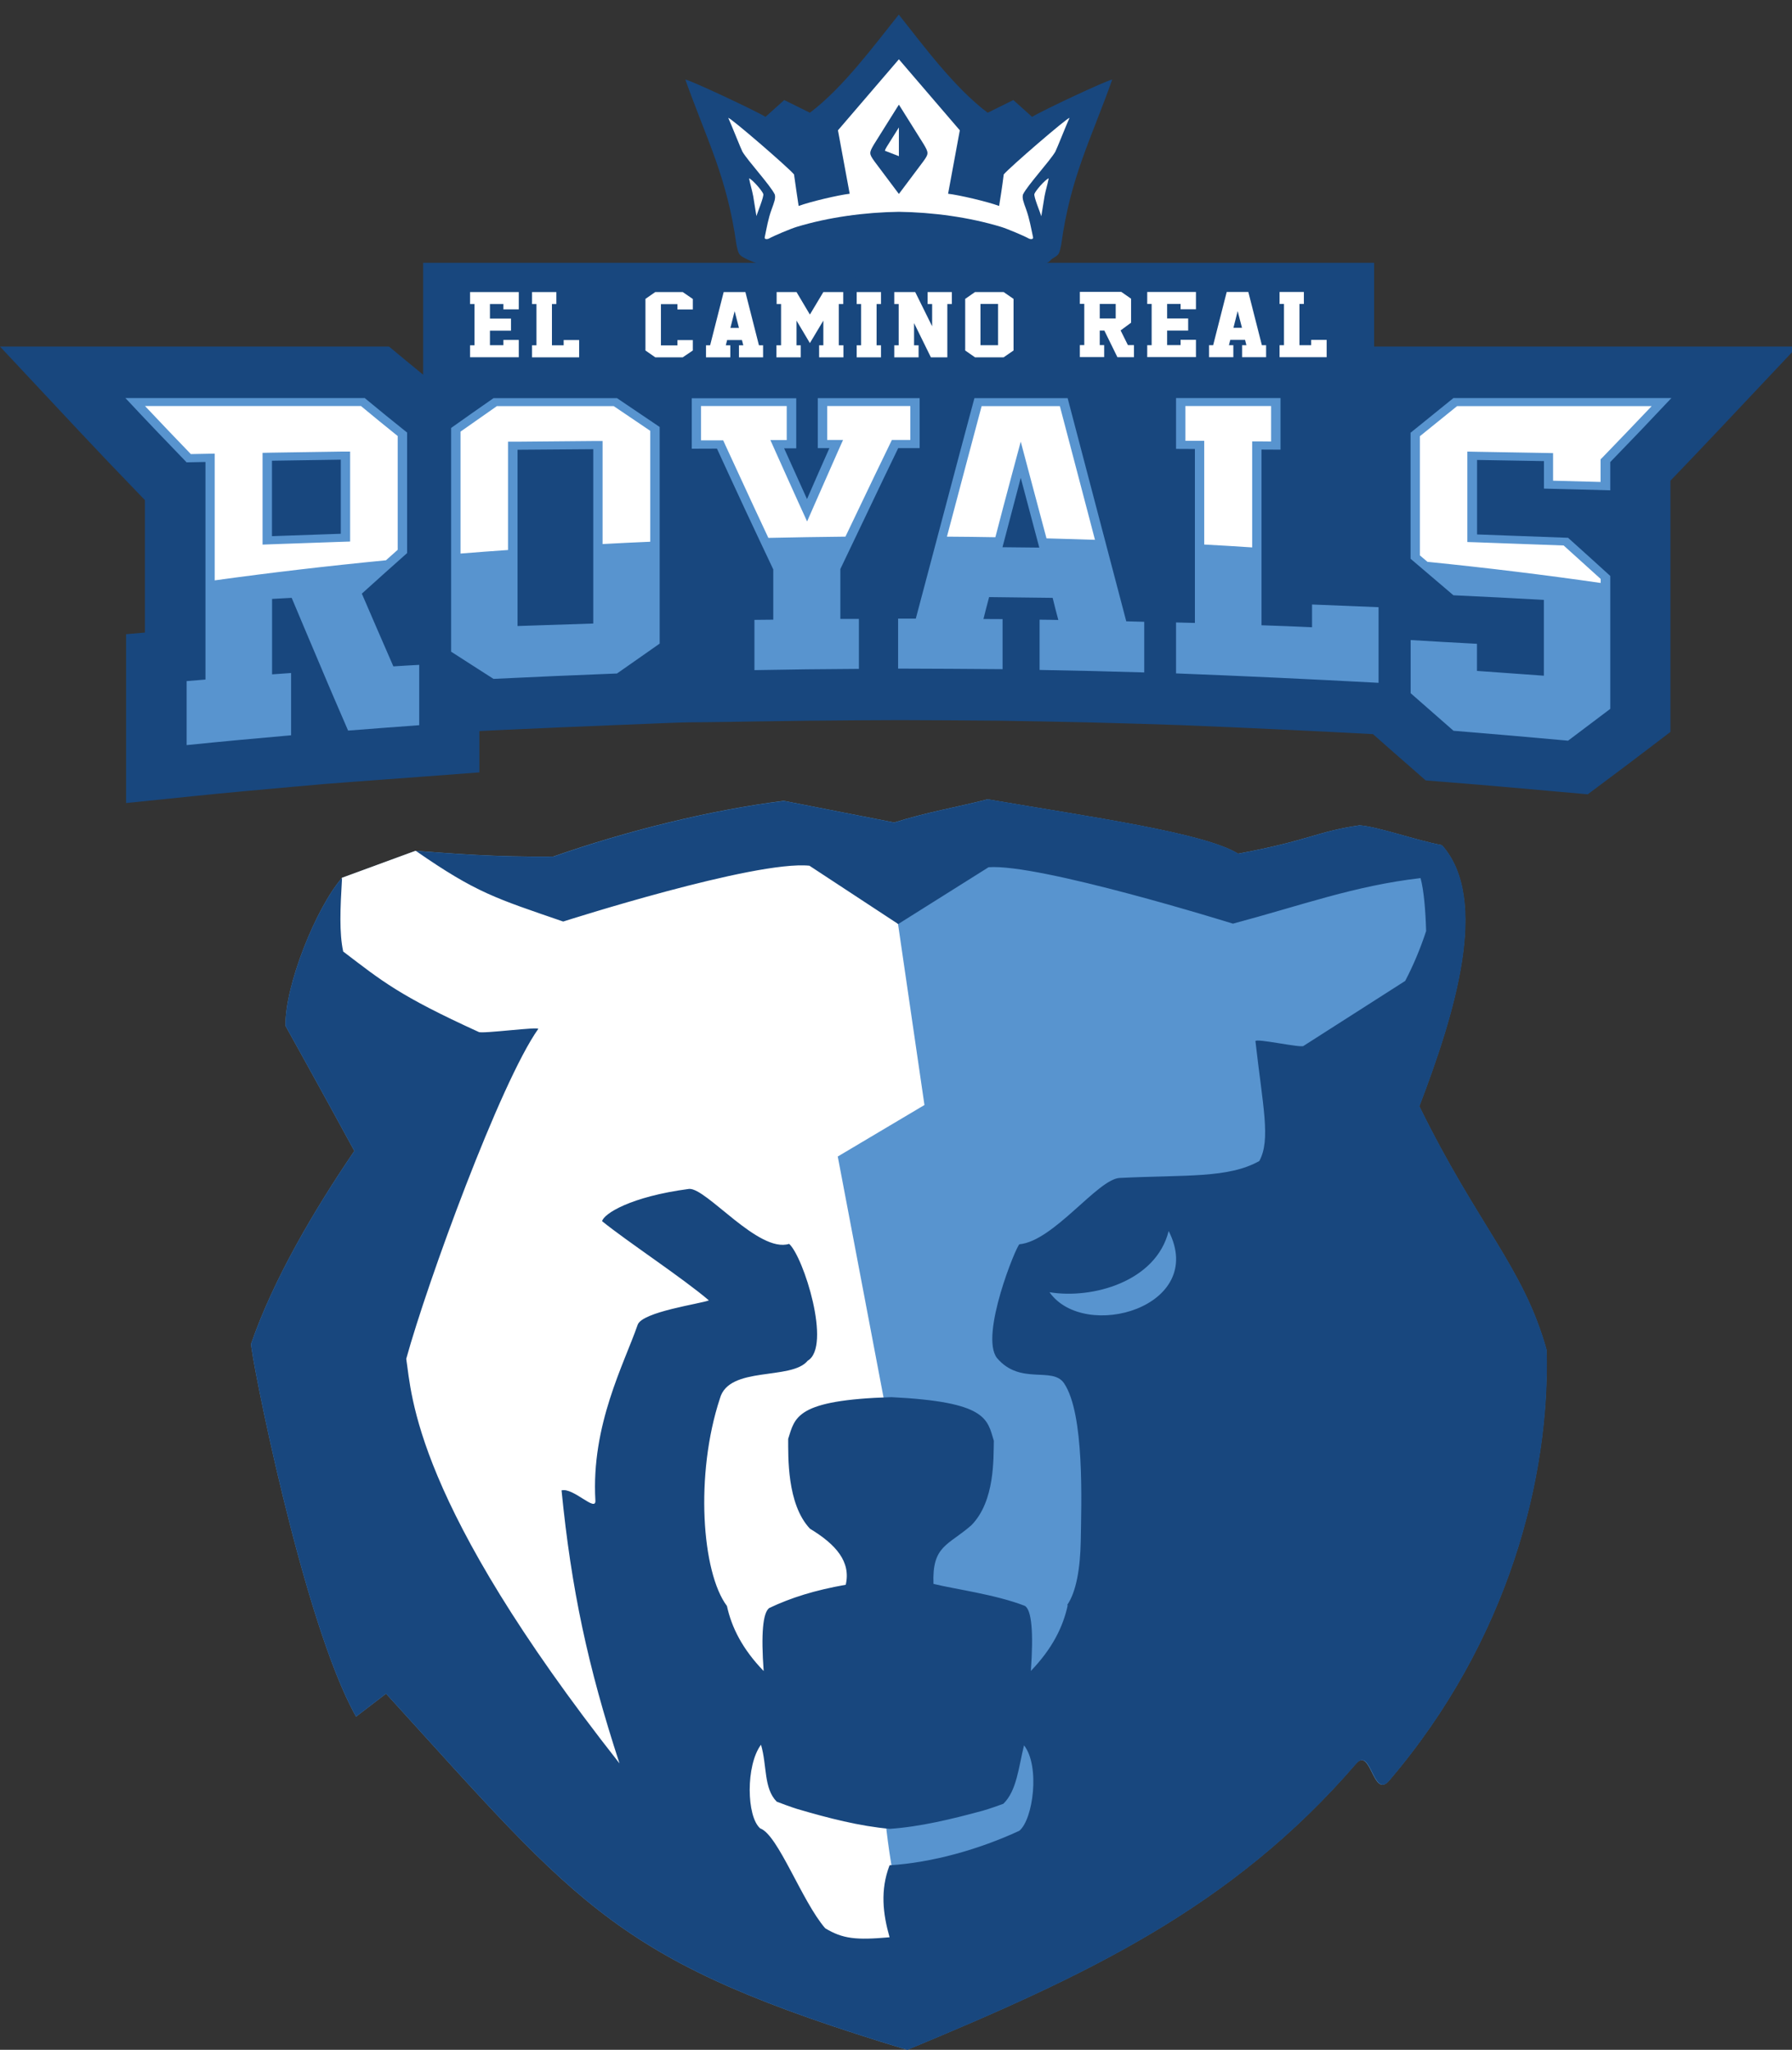 <?xml version="1.0" encoding="UTF-8"?><svg id="Layer_1" xmlns="http://www.w3.org/2000/svg" viewBox="0 0 186.46 213.29"><rect x="0" y="0" width="186.46" height="213.29" fill="#333333" stroke="none"/><defs><style>.cls-1,.cls-2{fill:#fff;}.cls-3,.cls-4{fill:#5894cf;}.cls-4,.cls-5,.cls-2{fill-rule:evenodd;}.cls-5{fill:#18477e;}</style></defs><path class="cls-5" d="M93.62,74.93l-4.22,.02c-3.59,.02-7.19,.06-10.78,.12-9.91,.18-3.76-.06-14.12,.36-4.27,.17-8.53,.35-12.8,.55l-1.82,.09v4.3l-5.73,.43c-2.46,.18-4.92,.37-7.39,.55l-3.01,.23-2.83,.25c-3.59,.32-7.19,.64-10.78,1.01l-7.02,.72v-17.57l1.96-.17v-13.78l-.52-.54c-2.16-2.23-4.3-4.48-6.42-6.74L0,36.06H40.48l1.82,1.51c.58,.48,1.15,.95,1.73,1.42v-11.64h98.95v8.71h44.04l-8.23,8.73c-1.65,1.75-3.31,3.49-4.98,5.23v26.14l-2.1,1.6c-1.47,1.12-2.95,2.24-4.44,3.35l-2.06,1.54-2.72-.24c-3.95-.35-7.9-.71-11.85-1.02l-2.29-.18-1.61-1.41c-1.3-1.13-2.59-2.27-3.88-3.41-6.69-.36-13.38-.67-20.08-.94l-3.99-.13c-3.58-.11-7.17-.2-10.76-.26l-4.21-.07c-3.4-.03-6.81-.05-10.21-.06h0Z"/><path class="cls-3" d="M68.64,66.97c-1.48,1.04-2.96,2.07-4.44,3.11-4.3,.17-8.58,.35-12.85,.56-1.48-.94-2.94-1.89-4.41-2.83v-23.28c1.46-1.04,2.93-2.07,4.41-3.1h12.85c1.48,1,2.96,2,4.44,3v22.55h0Zm98.9-18.88c2.13-2.19,4.25-4.41,6.37-6.67h-22.68c-1.5,1.21-2.98,2.42-4.46,3.61v13.11c1.48,1.26,2.96,2.52,4.46,3.8,3.14,.14,6.27,.31,9.41,.48v7.89c-2.33-.17-4.65-.34-6.96-.5v-2.82c-2.3-.12-4.6-.25-6.9-.39v5.53c1.48,1.3,2.96,2.6,4.46,3.91,3.97,.32,7.95,.67,11.92,1.03,1.46-1.1,2.93-2.2,4.39-3.31v-13.83c-1.46-1.33-2.93-2.66-4.39-3.97-3.17-.11-6.32-.23-9.47-.35v-7.75c2.32,.04,4.63,.08,6.96,.12v2.86c2.3,.06,4.6,.11,6.9,.18v-2.92h0Zm-148.14,0c-2.12-2.19-4.25-4.42-6.35-6.67h24.9c1.46,1.21,2.93,2.41,4.41,3.59v12.54c-1.58,1.4-3.15,2.81-4.71,4.22,1.09,2.54,2.19,5.06,3.28,7.57,.88-.06,1.79-.11,2.69-.16v6.28c-2.48,.18-4.94,.37-7.4,.56-.98-2.27-1.98-4.57-2.94-6.87-.97-2.3-1.96-4.61-2.93-6.94-.69,.04-1.37,.07-2.04,.11v7.85c.66-.05,1.32-.1,1.98-.14v6.48c-3.64,.32-7.25,.65-10.87,1.02v-6.66c.64-.05,1.3-.11,1.96-.16v-22.64c-.66,.01-1.32,.02-1.96,.04h0Zm8.9,7.7c2.38-.08,4.76-.17,7.16-.25v-7.71c-2.4,.03-4.78,.07-7.16,.11v7.85h0Zm94.07,14.27v-5.29c.64,.02,1.3,.03,1.96,.05v-18.1c-.66,0-1.32,0-1.96-.01v-5.29h10.87v5.37c-.66,0-1.32-.01-1.98-.01v18.28c1.75,.06,3.51,.12,5.26,.21v-2.37c2.3,.09,4.6,.18,6.92,.28v7.87c-7.03-.38-14.06-.71-21.07-.98h0Zm-14.2-.36v-5.22c.64,0,1.29,.02,1.95,.03-.21-.76-.4-1.53-.59-2.3-2.2-.03-4.41-.06-6.61-.08-.21,.76-.4,1.52-.59,2.28,.66,0,1.32,0,1.99,.01v5.21c-3.63-.03-7.25-.05-10.87-.06v-5.2c.61,0,1.22,0,1.84,0,1.01-3.82,2.03-7.64,3.04-11.46,1.01-3.82,2.03-7.65,3.06-11.48h9.7c1.01,3.86,2.03,7.71,3.04,11.58,1.01,3.87,2.03,7.75,3.06,11.64,.61,.02,1.24,.03,1.87,.05v5.27c-3.62-.11-7.24-.2-10.86-.26h0Zm-3.86-12.76c1.27,.01,2.54,.03,3.83,.04-.64-2.42-1.29-4.84-1.93-7.26-.64,2.41-1.27,4.81-1.9,7.22h0Zm-16.87,2.28v5.18c.64,0,1.29,0,1.93,0v5.2c-3.63,.02-7.25,.06-10.87,.13v-5.23c.64,0,1.3-.01,1.96-.02v-5.23c-.98-2.09-1.98-4.18-2.95-6.27-.97-2.1-1.95-4.2-2.91-6.3-.88,0-1.75,0-2.62,.01v-5.25h10.87v5.21c-.42,0-.84,0-1.26,0,.79,1.76,1.58,3.52,2.38,5.28,.77-1.76,1.54-3.53,2.33-5.3h-1.21v-5.2h10.6v5.2h-2.23c-1.01,2.1-2.03,4.2-3.02,6.3-1,2.1-2.01,4.2-3.01,6.3h0Zm-25.71,5.65v-18.13c-2.64,.02-5.26,.04-7.88,.06v18.34c2.62-.09,5.24-.18,7.88-.26h0Z"/><path class="cls-2" d="M67.66,56.38v-11.55c-1.27-.85-2.54-1.71-3.8-2.57h-12.16c-1.26,.88-2.52,1.77-3.78,2.65v12.69c1.63-.13,3.28-.26,4.94-.37v-11.27h.97c2.63-.02,5.25-.05,7.88-.07h.99v10.72c1.64-.09,3.3-.17,4.96-.24h0Zm104.19-14.12h-20.24c-1.29,1.04-2.58,2.09-3.87,3.13v12.4l.79,.67c6.25,.63,12.27,1.37,18.02,2.2v-.42c-1.28-1.16-2.56-2.32-3.85-3.48-3.03-.11-6.05-.22-9.08-.33l-.94-.03v-9.41l1,.02c2.32,.04,4.64,.08,6.96,.12l.96,.02v2.87c1.65,.04,3.29,.08,4.94,.13v-2.35l.23-.23c1.7-1.76,3.39-3.52,5.07-5.29h0ZM19.85,47.25c.5-.01,1-.02,1.49-.03l1-.02v13.19c5.7-.79,11.65-1.49,17.82-2.09,.41-.36,.81-.72,1.22-1.09v-11.84c-1.28-1.03-2.56-2.07-3.82-3.12H15.09c1.57,1.67,3.16,3.33,4.76,4.99h0Zm7.47,8.54v-8.67l.96-.02c2.39-.04,4.77-.08,7.16-.11h.99v9.36l-.94,.03c-2.39,.08-4.77,.16-7.15,.25l-1.02,.04v-.87h0Zm102.97,1.18v-11.04h.98c.33,0,.66,.01,.99,.01v-3.69h-8.92v3.62c.33,0,.66,0,.99,0h.97v10.79c1.67,.09,3.33,.19,4.98,.3h0Zm-16.36-.81l-.78-2.98c-.96-3.64-1.91-7.28-2.87-10.92h-8.14c-.97,3.61-1.92,7.22-2.88,10.83l-.73,2.75c1.69,.01,3.37,.03,5.04,.06,.55-2.13,1.11-4.25,1.68-6.37l.96-3.58,.95,3.58c.58,2.16,1.15,4.32,1.73,6.49,1.69,.04,3.37,.1,5.04,.15h0Zm-19.21-10.39v-3.52h-8.65v3.53h1.65l-.51,1.14c-.78,1.76-1.56,3.53-2.33,5.29l-.9,2.05-.93-2.04c-.8-1.76-1.59-3.53-2.38-5.29l-.51-1.14h1.42c.09,0,.19,0,.28,0v-3.54h-8.92v3.57c.55,0,1.09,0,1.64,0h.67l.24,.53c.97,2.1,1.94,4.2,2.91,6.3,.51,1.11,1.03,2.21,1.55,3.32,2.65-.06,5.32-.1,8.02-.13,.52-1.08,1.04-2.16,1.55-3.24,1-2.1,2.01-4.2,3.03-6.3l.25-.52h1.91Z"/><path class="cls-1" d="M48.91,37.18v-1.25h.46v-4.29h-.46v-1.25h5.07v1.8h-1.6v-.55h-1.4v1.51h2.19v1.26h-2.19v1.51h1.4v-.55h1.6v1.8h-5.07Zm6.45,0v-1.25h.46v-4.29h-.46v-1.25h2.53v1.25h-.46v4.29h1.22v-.55h1.61v1.8h-4.9Zm16.73-.71l-1.05,.71h-2.86l-1.02-.71v-5.37l1.02-.71h2.86l1.05,.72v1.09h-1.6v-.55h-1.72v4.29h1.72v-.55h1.6v1.1h0Zm4.8,.71v-1.25h.45l-.14-.55h-1.54l-.14,.55h.47v1.25h-2.53v-1.25h.43l1.41-5.54h2.26l1.41,5.54h.43v1.25h-2.52Zm-.89-3.06h.89l-.45-1.74-.44,1.74h0Zm9.23,3.06v-1.25h.44v-2.57l-1.4,2.34-1.39-2.34v2.57h.44v1.25h-2.53v-1.25h.48v-4.29h-.46v-1.25h2.07l1.39,2.34,1.4-2.34h2.07v1.25h-.46v4.29h.48v1.25h-2.52Zm3.91,0v-1.25h.46v-4.29h-.46v-1.25h2.53v1.25h-.46v4.29h.46v1.25h-2.53Zm7.72,0l-1.75-3.56v2.31h.47v1.25h-2.53v-1.25h.46v-4.29h-.46v-1.25h2.18l1.76,3.56v-2.31h-.47v-1.25h2.52v1.25h-.47v5.54h-1.72Zm8.6-.71l-1.03,.71h-2.98l-1.02-.71v-5.37l1.02-.71h2.98l1.03,.71v5.37h0Zm-1.61-.55v-4.29h-1.83v4.29h1.83Zm14.14,1.25h-1.72l-1.36-2.77h-.48v1.51h.46v1.25h-2.53v-1.25h.46v-4.29h-.46v-1.25h4.31l1.02,.71v2.5l-1.09,.8,.76,1.53h.63v1.25h0Zm-3.56-4.03h1.66v-1.51h-1.66v1.51h0Zm4.94,4.03v-1.25h.46v-4.29h-.46v-1.25h5.07v1.8h-1.6v-.55h-1.4v1.51h2.19v1.26h-2.19v1.51h1.4v-.55h1.6v1.8h-5.07Zm9.87,0v-1.25h.45l-.14-.55h-1.54l-.14,.55h.46v1.25h-2.53v-1.25h.43l1.41-5.54h2.25l1.41,5.54h.44v1.25h-2.52Zm-.9-3.06h.89l-.45-1.74-.44,1.74h0Zm4.8,3.06v-1.25h.46v-4.29h-.46v-1.25h2.53v1.25h-.46v4.29h1.22v-.55h1.61v1.8h-4.9Z"/><path class="cls-5" d="M77.2,26.69c-.37-.24-.41-.51-.57-1.21-.97-7.06-3.12-11-5.32-17.2,.46,.03,7.28,3.22,8.34,3.88l1.95-1.75,2.67,1.32c3.43-2.58,6.66-6.97,9.25-10.21,2.58,3.25,5.81,7.63,9.25,10.21l2.67-1.32,1.95,1.75c1.06-.66,7.88-3.86,8.34-3.88-2.2,6.2-4.35,10.14-5.31,17.2-.16,.7-.19,.98-.57,1.21-.28,.17-.46,.28-.56,.41-1.33,1.85-25.98,3.26-32.1-.41h0Z"/><path class="cls-2" d="M93.53,6.17l-6.34,7.39,1.22,6.6c-1.14,.13-4.09,.82-5.31,1.27-.11-.74-.32-2.08-.48-3.28-.62-.75-6.66-5.96-6.84-5.88,.36,.8,1.29,3.16,1.47,3.51,.57,.97,2.91,3.5,3.37,4.46,.1,.39-.05,.77-.33,1.54-.36,.97-.51,1.92-.72,2.91-.05,.24,.29,.22,.46,.12,.48-.27,2.26-1.02,2.86-1.2,3.32-1.01,7.1-1.52,10.64-1.57,3.54,.05,7.32,.56,10.64,1.57,.6,.18,2.38,.93,2.86,1.2,.17,.1,.51,.12,.46-.12-.21-.99-.37-1.93-.72-2.91-.28-.77-.43-1.15-.33-1.54,.46-.95,2.81-3.49,3.37-4.46,.18-.35,1.11-2.71,1.47-3.51-.17-.08-6.22,5.13-6.84,5.88-.15,1.2-.36,2.55-.48,3.28-1.21-.45-4.17-1.14-5.31-1.27l1.22-6.6-6.34-7.39h0Z"/><path class="cls-5" d="M93.53,20.18l.31-.41,2.21-2.95c.6-.82,.59-.91,.07-1.8l-2.28-3.64-.31-.49-.31,.49-2.28,3.64c-.52,.89-.53,.97,.07,1.8l2.21,2.95,.31,.41h0Z"/><path class="cls-2" d="M108.35,22.5c-.11-.38-.81-2.05-.72-2.32,.11-.32,1.08-1.46,1.49-1.63-.11,.6-.31,1.21-.43,1.85-.09,.47-.24,1.56-.34,2.1h0Zm-29.65,0c.11-.38,.81-2.05,.72-2.32-.11-.32-1.08-1.46-1.48-1.63,.11,.6,.31,1.21,.43,1.85,.09,.47,.24,1.56,.34,2.1h0Z"/><path class="cls-2" d="M93.53,13.26l-.15,.24-1.11,1.77c-.12,.2-.18,.32-.19,.42l1.45,.56v-2.99h0Z"/><path class="cls-4" d="M93.02,85.59c3.47-1.1,6.62-1.61,9.74-2.42,10.5,1.81,22.52,3.47,26.06,5.66,7.56-1.41,8.07-2.28,12.64-2.95,1.98,.15,5.72,1.52,8.56,2.06,5,5.62,1.35,17.49-2.35,27.17,6.08,12.42,10.86,16.78,13.24,25.36,.35,13.16-3.91,30.2-16.39,44.82-1.67,1.95-1.87-3.59-3.44-1.77-12.96,15.04-28.24,22.1-46.69,29.77-30.3-9.18-33.63-14.45-54.22-37.06l-3.12,2.39c-5.55-9.79-11.08-38.23-10.92-38.8,2.32-6.71,6.51-13.83,10.74-20.06-.03-.08-4.31-7.89-7.16-13.01-.09-4.18,3.18-12.31,5.88-15.41l7.66-2.81c3.8,.28,8.17,.66,14.31,.6,7.64-2.68,16.35-4.84,23.99-5.8l11.48,2.25h0Z"/><path class="cls-2" d="M87.49,89.74l5.95,6.4,2.75,18.84-9.02,5.36,5.58,29.37s-5.64,51.7,6.55,58.27c-8.16,5.51-20.02-15.63-34.52-15.49-26.65-14.11-25.52-39.73-25.52-72.36,0-13.45-9.07-17.1-3.69-28.79l7.66-2.81c12.79,4.4,34.11-4.6,44.25,1.21h0Z"/><path class="cls-5" d="M94.39,213.29c-30.3-9.18-33.63-14.45-54.22-37.06l-3.12,2.39c-5.55-9.79-11.08-38.23-10.92-38.8,2.32-6.71,6.51-13.83,10.74-20.06-.03-.08-4.31-7.89-7.16-13.01-.09-4.18,3.18-12.31,5.88-15.41-.19,3.2-.3,5.73,.12,7.67,4.03,3.07,5.81,4.59,14.1,8.37,.3,.22,6.38-.59,6.19-.31-3.95,5.59-11.54,26.36-13.73,34.32,.58,3.74,.76,14.88,22.19,42.1-3.3-10.09-5.02-18.17-6.03-28.41,1.23-.32,3.6,2.33,3.52,1.05-.45-7.84,2.98-14.19,4.4-18.28,.47-1.36,6.62-2.2,7.41-2.54-2.71-2.32-8.55-6.16-11.11-8.24,.17-.77,2.96-2.56,9.05-3.36,1.8-.13,7.23,6.72,10.41,5.72,1.49,1.33,4.45,10.68,1.93,12.16-1.69,2.08-8.19,.5-9.13,3.92-2.61,7.91-1.89,18.12,.73,21.6,.48,2.22,1.6,4.47,3.82,6.77-.28-3.84-.09-6.07,.58-6.56,2.28-1.08,4.74-1.85,7.96-2.42,.55-2.38-.99-4.18-3.72-5.83-2.42-2.56-2.26-7.56-2.27-9.35,.72-2.25,.79-4.04,10.74-4.34,9.95,.49,9.97,2.27,10.66,4.54-.05,1.79,.14,6.26-2.33,8.78-2.42,2.13-4.11,2.1-3.95,6.11,2.16,.54,6.42,1.09,9.49,2.28,.73,.39,.93,2.81,.64,6.78,2.24-2.33,3.36-4.6,3.84-6.85h-.07c.97-1.37,1.37-3.92,1.42-6.58,.07-4.11,.41-13.31-1.73-16.5-1.21-1.8-4.55,.24-6.98-2.63-1.84-2.33,2.06-11.82,2.34-11.84,3.55-.33,8.14-6.78,10.42-6.9,6.98-.34,11.29,.05,14.53-1.76,1.21-2.2,.37-5.67-.4-12.47-.04-.34,4.69,.71,4.99,.5l10.59-6.77c.83-1.58,1.57-3.33,2.18-5.19-.06-2.14-.24-4.27-.58-5.51-6.87,.79-12.36,2.83-19.52,4.74-.23-.07-20.18-6.28-25.43-5.87l-9.4,5.91-9.24-6.07c-5.7-.57-25.39,5.74-25.62,5.81-6.99-2.41-9.02-2.97-15.33-7.35,3.8,.28,8.17,.66,14.31,.6,7.64-2.68,16.35-4.84,23.99-5.8l11.48,2.25c3.47-1.1,6.62-1.61,9.74-2.42,10.5,1.81,22.52,3.46,26.06,5.66,7.56-1.41,8.07-2.29,12.64-2.95,1.98,.15,5.72,1.53,8.56,2.06,5,5.62,1.35,17.49-2.35,27.17,6.08,12.42,10.86,16.78,13.24,25.36,.35,13.16-3.91,30.2-16.39,44.82-1.67,1.95-1.87-3.59-3.43-1.77-12.96,15.04-28.24,22.1-46.69,29.77h0Zm-15.2-31.72c.63,2.16,.26,4.52,1.63,5.9,.26,.11,1.63,.61,2.13,.76,3.23,.95,6.49,1.79,9.64,2.07,3.15-.22,6.43-1.01,9.67-1.89,.52-.14,1.89-.62,2.14-.72,1.4-1.36,1.59-3.82,2.15-6.08,1.68,2.12,.96,7.7-.49,8.89-4.23,1.96-9.12,3.32-13.5,3.59-.99,2.59-.69,5.06,0,7.49-3.48,.31-4.87,.17-6.7-.94-2.43-2.81-4.9-9.73-6.76-10.39-1.43-1.23-1.51-6.57,.08-8.7h0Zm42.41-53.48c-1.31,5.28-7.96,7.11-12.4,6.37,3.67,5.18,16.42,1.53,12.4-6.37h0Z"/></svg>